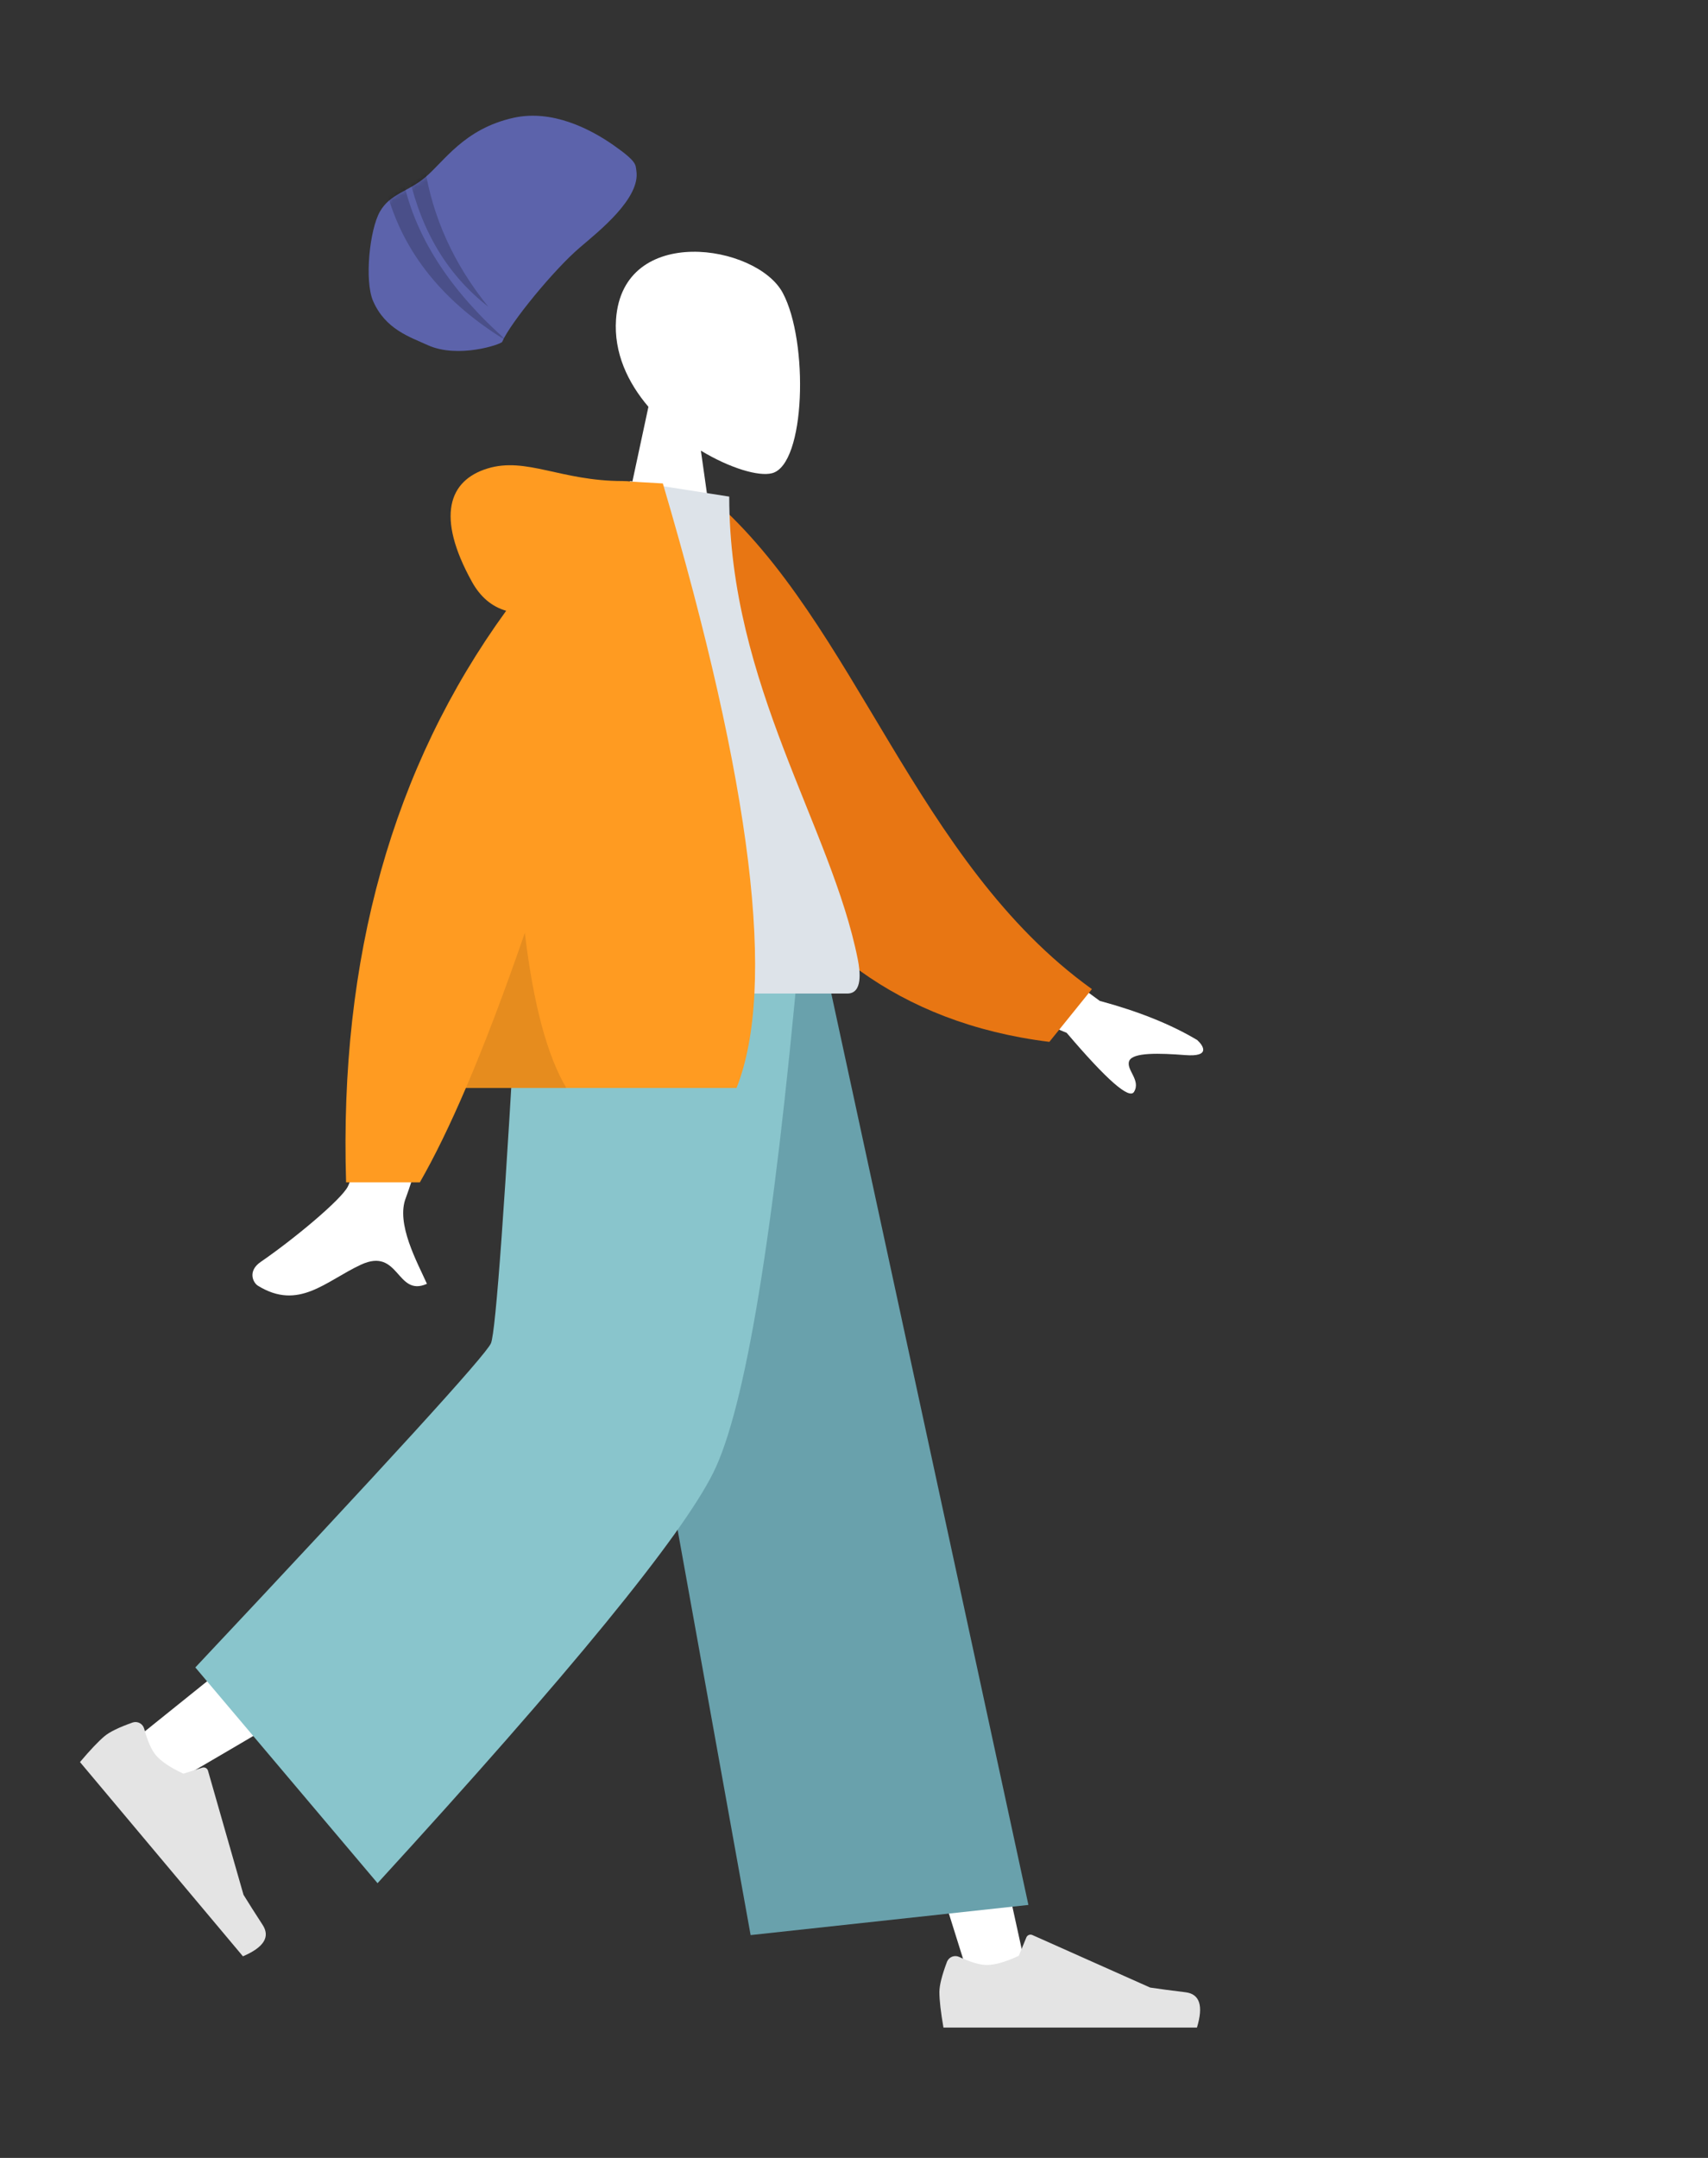 <svg height="100%" width="100%" version="1.1" viewBox="0 -25 380 480" xmlns="http://www.w3.org/2000/svg"><rect x="0" y="-25" width="380" height="480" fill="#333333" stroke="none"/><g id="head" transform="translate(82, 0)"><defs><path d="M59.576,12.946 C59.366,11.641 59.782,11 54.535,7.323 C49.287,3.646 40.815,-0.69 32.282,1.197 C21.207,3.646 16.809,10.951 12.539,14.503 C8.689,17.704 4.826,18.077 2.537,22.05 C0.248,26.022 -0.97,37.451 1.021,41.995 C3.767,48.263 9.181,49.951 13.134,51.757 C19.913,54.854 29.495,51.583 29.727,51.041 C31.522,46.85 41.187,35.027 47,30.06 C51.275,26.407 60.563,19.071 59.576,12.946 Z" id="path-1"/></defs><g id="Head/Front/Turban-1" stroke="none" stroke-width="1" fill="none" fill-rule="evenodd"><g id="Head" transform="translate(54, 31)" fill="rgb(255, 255, 255)"><path d="M8.262,34.49 C3.654,29.081 0.536,22.453 1.057,15.025 C2.558,-6.375 32.349,-1.667 38.143,9.134 C43.938,19.935 43.25,47.333 35.76,49.263 C32.774,50.033 26.411,48.147 19.935,44.244 L24,73 L0,73 L8.262,34.49 Z"/></g><g id="Turban"><mask id="mask-2" fill="white"><use xmlns:xlink="http://www.w3.org/1999/xlink" xlink:href="#path-1"/></mask><use fill="#5C63AB" xmlns:xlink="http://www.w3.org/1999/xlink" xlink:href="#path-1"/><path d="M12.457,12 C14.257,23.38 18.983,33.787 26.634,43.223 C17.712,36.301 11.834,26.622 9,14.187 L12.457,12 Z M7.998,16.342 C10.951,28.568 18.618,40.121 31,51 C16.673,42.352 7.673,31.193 4,17.521 L7.998,16.342 Z" id="SHade" fill-opacity="0.2" fill="#000000" mask="url(#mask-2)"/></g></g></g><g id="bottom" transform="translate(0, 187)"><g id="Bottom/Standing/Baggy-Pants" stroke="none" stroke-width="1" fill="none" fill-rule="evenodd"><polygon id="Leg" fill="rgb(255, 255, 255)" points="134 0 183.082 124.227 216.001 229.25 229 229.25 178.674 5.090379e-13"/><path d="M124.117,0 C123.594,43.654 115.972,102.427 114.754,105.149 C113.942,106.963 85.916,130.032 30.676,174.358 L39.629,183.939 C104.808,145.935 138.905,124.399 141.921,119.331 C146.445,111.728 161.174,41.763 173,0 L124.117,0 Z" id="Leg" fill="rgb(255, 255, 255)"/><g id="Accessories/Shoe/Flat-Sneaker" transform="translate(51.5, 189) rotate(50) translate(-51.5, -189) translate(21, 169)" fill="#E4E4E4"><path d="M2.678,25.402 C1.559,28.388 1,30.623 1,32.106 C1,33.909 1.3,36.54 1.901,40 C3.993,40 22.794,40 58.303,40 C59.769,35.155 58.923,32.539 55.765,32.152 C52.607,31.766 49.984,31.417 47.895,31.106 L21.68,19.419 C21.176,19.194 20.584,19.421 20.359,19.925 C20.356,19.934 20.352,19.942 20.348,19.951 L18.663,24.039 C15.74,25.403 13.364,26.085 11.537,26.085 C10.052,26.085 8.001,25.485 5.384,24.285 L5.384,24.285 C4.38,23.825 3.193,24.266 2.733,25.27 C2.713,25.313 2.695,25.357 2.678,25.402 Z" id="shoe"/></g><g id="Accessories/Shoe/Flat-Sneaker" transform="translate(208, 199)" fill="#E4E4E4"><path d="M2.678,25.402 C1.559,28.388 1,30.623 1,32.106 C1,33.909 1.3,36.54 1.901,40 C3.993,40 22.794,40 58.303,40 C59.769,35.155 58.923,32.539 55.765,32.152 C52.607,31.766 49.984,31.417 47.895,31.106 L21.68,19.419 C21.176,19.194 20.584,19.421 20.359,19.925 C20.356,19.934 20.352,19.942 20.348,19.951 L18.663,24.039 C15.74,25.403 13.364,26.085 11.537,26.085 C10.052,26.085 8.001,25.485 5.384,24.285 L5.384,24.285 C4.38,23.825 3.193,24.266 2.733,25.27 C2.713,25.313 2.695,25.357 2.678,25.402 Z" id="shoe"/></g><polygon id="Pant" fill="#69A1AC" points="167 218.433 228.804 211.725 183 2.84217094e-14 127.644 2.84217094e-14"/><path d="M43.46,158.9 L84,206.886 C126.7,160.25 151.594,129.82 158.683,115.596 C165.771,101.372 172.143,62.84 177.799,0 L115.478,0 C112.389,55.284 110.306,84.212 109.231,86.785 C108.155,89.357 86.231,113.396 43.46,158.9 Z" id="Pant" fill="#89C5CC"/></g></g><g id="torso" transform="translate(22, 82)"><g id="Body/Hoodie" stroke="none" stroke-width="1" fill="none" fill-rule="evenodd"><path d="M190.781,92.211 L222.679,115.635 C231.331,117.97 238.559,120.874 244.364,124.349 C245.735,125.598 247.392,128.128 241.705,127.691 C236.019,127.254 230.018,127.049 229.233,128.989 C228.449,130.929 231.89,133.248 230.304,135.865 C229.246,137.61 224.251,133.235 215.317,122.741 L183.73,109.642 L190.781,92.211 Z M68.308,93.02 L89.205,93.102 C76.302,134.756 69.336,156.857 68.308,159.406 C65.994,165.14 70.891,173.874 72.985,178.567 C66.165,181.619 66.891,170.317 58.288,174.319 C50.435,177.973 44.462,184.592 35.389,178.994 C34.274,178.306 33.051,175.715 36.005,173.69 C43.362,168.645 53.965,159.815 55.398,156.908 C57.352,152.945 61.655,131.649 68.308,93.02 Z" id="Skin" fill="rgb(255, 255, 255)"/><path d="M122.732,9.58 L131.217,7.349 C165.594,32.163 183.362,84.056 224.997,108.727 L216.59,121.241 C147.889,118.772 125.383,55.547 122.732,9.58 Z" id="Coat-Back" fill="#E87613" transform="translate(173.864, 64.295) rotate(5) translate(-173.864, -64.295) "/><path d="M90,114 C124.672,114 150.176,114 166.511,114 C170.008,114 169.349,108.952 168.843,106.404 C163.011,77.004 140.241,45.312 140.241,3.461 L118.172,0 C99.917,29.358 93.605,65.505 90,114 Z" id="Shirt" fill="#DDE3E9"/><path d="M90.615,28.858 C87.41,27.937 84.871,25.788 83,22.411 C74.934,7.856 77.847,-0.158 86.467,-2.792 C95.088,-5.426 102.775,-2.04281037e-14 116.51,-7.10542736e-15 C117.257,-6.21724894e-15 117.941,0.047 118.563,0.14 L125.472,0.535 C145.294,67.715 150.761,112.537 141.872,135 L81.652,135 C78.084,143.32 74.67,150.32 71.409,156 L55,156 C53.456,106.067 65.327,63.686 90.615,28.858 Z" id="Coat-Front" fill="#FF9B21"/><path d="M94.765,100.498 C96.659,116.344 99.737,127.845 104,135 L81.652,135 C85.814,125.295 90.185,113.794 94.765,100.498 Z" id="Shade" fill-opacity="0.1" fill="#000000"/></g></g></svg>